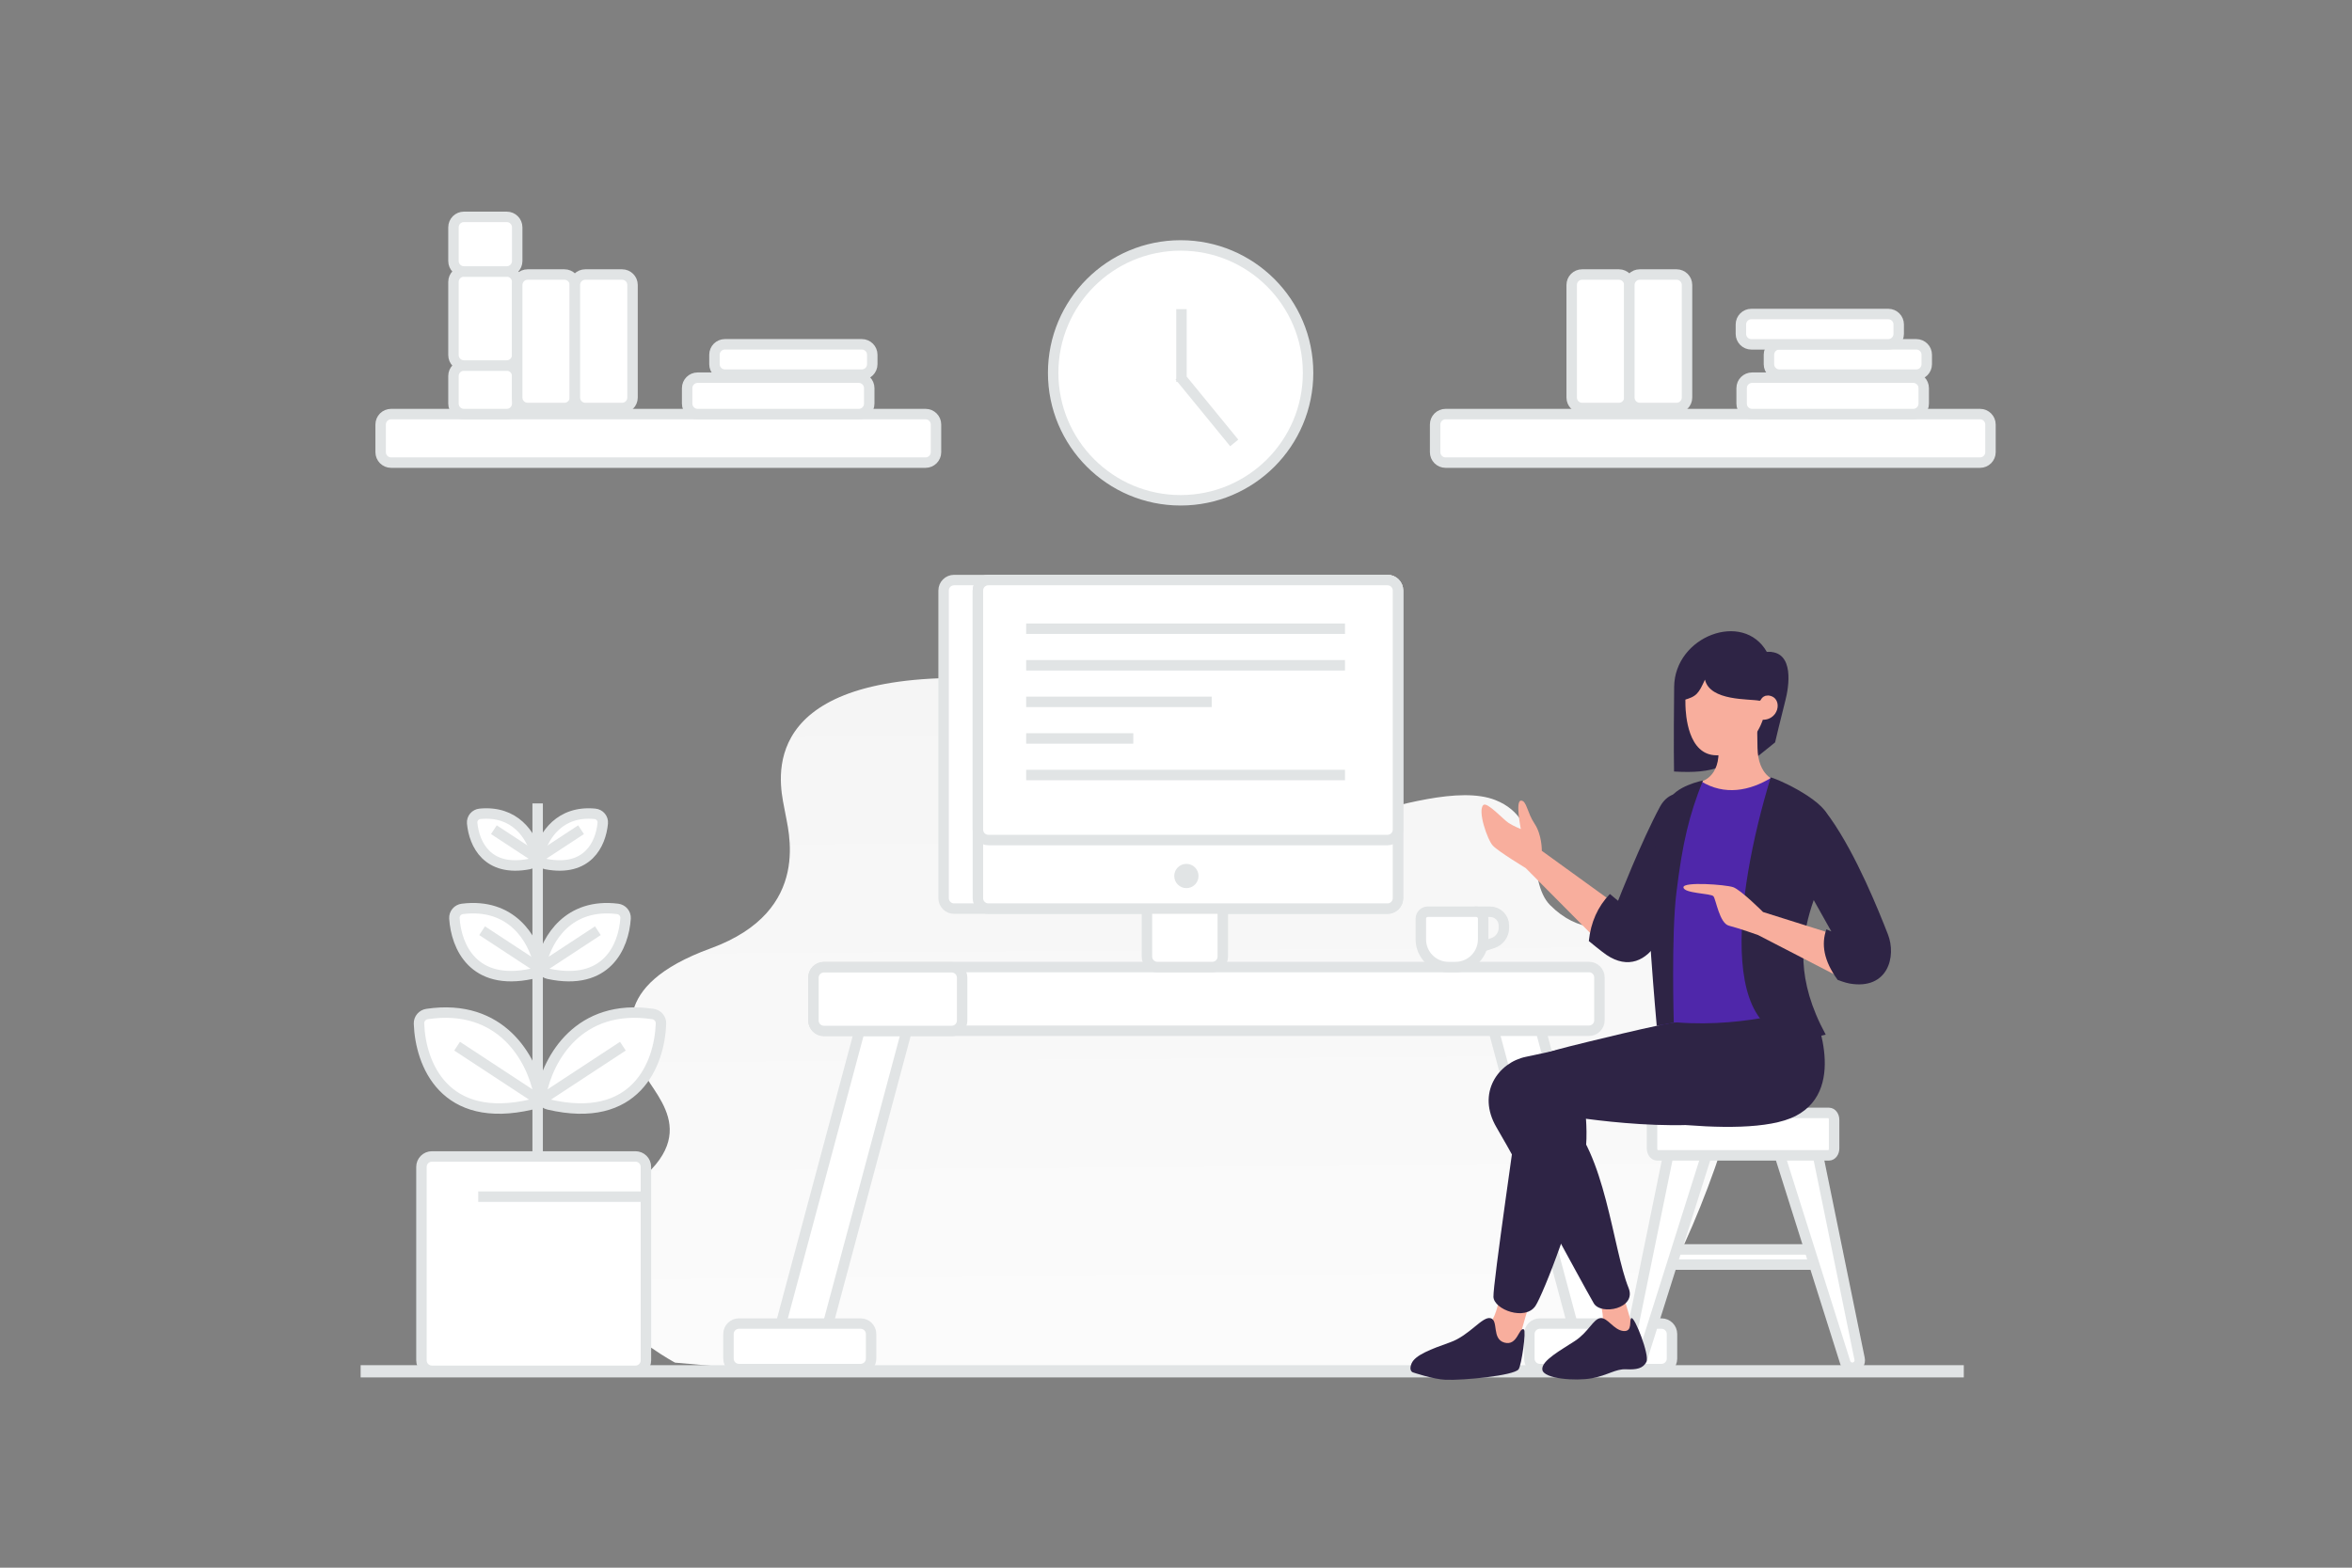 <svg width="900" height="600" viewBox="0 0 900 600" fill="none" xmlns="http://www.w3.org/2000/svg">
<rect x="0" y="0" width="900" height="600" fill="#808080" stroke="none"/>
<g clip-path="url(#clip0_1235_26297)">
<path d="M356.017 259.753C425.568 255.816 498.489 276.324 487.771 306.053C477.051 335.782 545.077 295.494 572.222 306.212C591.549 313.843 583.824 337.074 593.173 346.434C614.611 367.895 636.537 340.87 663.821 357.086C691.105 373.301 635.244 524.645 606.741 525.49L281.635 523.563L258.304 521.518C258.304 521.518 193.769 487.091 239.934 455.333C271.148 433.86 248.689 418.266 245.294 408.435C241.396 397.148 232.302 377.435 271.929 362.968C311.557 348.502 301.326 317.023 300.35 310.507C299.377 303.987 286.467 263.691 356.017 259.753Z" fill="url(#paint0_linear_1235_26297)"/>
<path d="M138 524.836H751.454" stroke="#E1E4E5" stroke-width="4.684"/>
<path d="M243.165 442.609H165.269C163.06 442.609 161.269 444.4 161.269 446.609V520.644C161.269 522.853 163.06 524.644 165.269 524.644H243.165C245.374 524.644 247.165 522.853 247.165 520.644V446.609C247.165 444.4 245.374 442.609 243.165 442.609Z" fill="white" stroke="#E1E4E5" stroke-width="4"/>
<path d="M183 458H248M205.733 307.492V442.609" stroke="#E1E4E5" stroke-width="4"/>
<path d="M249.84 388.092C221.411 383.862 209.751 405.227 207.118 418.579C206.744 420.477 207.989 422.27 209.873 422.711C243.29 430.532 252.374 407.217 252.928 391.768C252.994 389.931 251.659 388.363 249.84 388.092Z" fill="white" stroke="#E1E4E5" stroke-width="4"/>
<path d="M207.462 420.669L238.346 400.402" stroke="#E1E4E5" stroke-width="4"/>
<path d="M236.32 347.855C217.501 345.526 209.363 359.289 207.181 368.621C206.741 370.505 207.996 372.313 209.888 372.716C232.137 377.456 238.677 362.26 239.378 351.494C239.498 349.659 238.145 348.081 236.32 347.855Z" fill="white" stroke="#E1E4E5" stroke-width="4"/>
<path d="M206.9 370.567L228.776 356.211" stroke="#E1E4E5" stroke-width="4"/>
<path d="M227.643 311.471C214.262 310.175 208.167 319.696 206.278 326.668C205.772 328.535 207.024 330.356 208.925 330.718C224.832 333.741 229.879 323.108 230.648 315.067C230.823 313.236 229.473 311.648 227.643 311.471Z" fill="white" stroke="#E1E4E5" stroke-width="4"/>
<path d="M205.612 328.529L222.34 317.551" stroke="#E1E4E5" stroke-width="4"/>
<path d="M163.418 388.092C191.847 383.862 203.507 405.227 206.141 418.579C206.515 420.477 205.269 422.27 203.386 422.711C169.969 430.532 160.885 407.217 160.331 391.768C160.265 389.931 161.6 388.363 163.418 388.092Z" fill="white" stroke="#E1E4E5" stroke-width="4"/>
<path d="M205.796 420.669L174.913 400.402" stroke="#E1E4E5" stroke-width="4"/>
<path d="M176.938 347.855C195.758 345.526 203.895 359.289 206.078 368.621C206.518 370.505 205.263 372.313 203.371 372.716C181.122 377.456 174.582 362.26 173.881 351.494C173.761 349.659 175.113 348.081 176.938 347.855Z" fill="white" stroke="#E1E4E5" stroke-width="4"/>
<path d="M206.36 370.567L184.483 356.211" stroke="#E1E4E5" stroke-width="4"/>
<path d="M183.685 311.471C197.065 310.175 203.16 319.696 205.049 326.668C205.555 328.535 204.303 330.356 202.402 330.718C186.495 333.741 181.449 323.108 180.68 315.067C180.504 313.236 181.854 311.648 183.685 311.471Z" fill="white" stroke="#E1E4E5" stroke-width="4"/>
<path d="M205.716 328.529L188.988 317.551" stroke="#E1E4E5" stroke-width="4"/>
<path d="M330.461 388.68L296.312 516.125C295.74 518.258 297.007 520.452 299.141 521.024L308.239 523.461C310.373 524.033 312.566 522.767 313.138 520.633L347.286 393.189C347.858 391.055 346.592 388.861 344.458 388.29L335.36 385.852C333.226 385.28 331.033 386.546 330.461 388.68Z" fill="white" stroke="#E1E4E5" stroke-width="4"/>
<path d="M329.328 506.57H282.75C280.541 506.57 278.75 508.361 278.75 510.57V519.989C278.75 522.198 280.541 523.989 282.75 523.989H329.328C331.537 523.989 333.328 522.198 333.328 519.989V510.57C333.328 508.361 331.537 506.57 329.328 506.57Z" fill="white" stroke="#E1E4E5" stroke-width="4"/>
<path d="M588.082 388.68L622.231 516.125C622.802 518.258 621.536 520.452 619.402 521.024L610.304 523.461C608.17 524.033 605.977 522.767 605.405 520.633L571.257 393.189C570.685 391.055 571.951 388.861 574.085 388.29L583.183 385.852C585.317 385.28 587.51 386.546 588.082 388.68Z" fill="white" stroke="#E1E4E5" stroke-width="4"/>
<path d="M589.215 506.57H635.793C638.002 506.57 639.793 508.361 639.793 510.57V519.989C639.793 522.198 638.002 523.989 635.793 523.989H589.215C587.006 523.989 585.215 522.198 585.215 519.989V510.57C585.215 508.361 587.006 506.57 589.215 506.57Z" fill="white" stroke="#E1E4E5" stroke-width="4"/>
<path d="M608.026 370.109H315.265C313.056 370.109 311.265 371.9 311.265 374.109V390.495C311.265 392.705 313.056 394.495 315.265 394.495H608.026C610.235 394.495 612.026 392.705 612.026 390.495V374.109C612.026 371.9 610.235 370.109 608.026 370.109Z" fill="white" stroke="#E1E4E5" stroke-width="4"/>
<path d="M364.166 370.199H315.265C313.056 370.199 311.265 371.99 311.265 374.199V390.585C311.265 392.794 313.056 394.585 315.265 394.585H364.166C366.375 394.585 368.166 392.794 368.166 390.585V374.199C368.166 371.99 366.375 370.199 364.166 370.199Z" fill="white" stroke="#E1E4E5" stroke-width="4"/>
<path d="M530.941 222H365.074C362.865 222 361.074 223.791 361.074 226V343.753C361.074 345.962 362.865 347.753 365.074 347.753H530.941C533.15 347.753 534.941 345.962 534.941 343.753V226C534.941 223.791 533.15 222 530.941 222Z" fill="white" stroke="#E1E4E5" stroke-width="4"/>
<path d="M463.908 345.723H442.877C440.668 345.723 438.877 347.514 438.877 349.723V366.109C438.877 368.318 440.668 370.109 442.877 370.109H463.908C466.117 370.109 467.908 368.318 467.908 366.109V349.723C467.908 347.514 466.117 345.723 463.908 345.723Z" fill="white" stroke="#E1E4E5" stroke-width="4"/>
<path d="M530.941 222H378.196C375.987 222 374.196 223.791 374.196 226V343.753C374.196 345.962 375.987 347.753 378.196 347.753H530.941C533.15 347.753 534.941 345.962 534.941 343.753V226C534.941 223.791 533.15 222 530.941 222Z" fill="white" stroke="#E1E4E5" stroke-width="4"/>
<path d="M530.941 222H378.196C375.987 222 374.196 223.791 374.196 226V317.509C374.196 319.718 375.987 321.509 378.196 321.509H530.941C533.15 321.509 534.941 319.718 534.941 317.509V226C534.941 223.791 533.15 222 530.941 222Z" fill="white" stroke="#E1E4E5" stroke-width="4"/>
<path d="M392.664 240.625H514.664M392.664 254.625H514.664M392.664 268.625H463.664M392.664 282.625H433.664M392.664 296.625H514.664" stroke="#E1E4E5" stroke-width="4"/>
<path d="M453.974 339.915C456.539 339.915 458.619 337.835 458.619 335.27C458.619 332.705 456.539 330.625 453.974 330.625C451.409 330.625 449.329 332.705 449.329 335.27C449.329 337.835 451.409 339.915 453.974 339.915Z" fill="#E1E4E5"/>
<path d="M354.162 158.48H149.655C147.446 158.48 145.655 160.271 145.655 162.48V173.06C145.655 175.27 147.446 177.06 149.655 177.06H354.162C356.371 177.06 358.162 175.27 358.162 173.06V162.48C358.162 160.271 356.371 158.48 354.162 158.48Z" fill="white" stroke="#E1E4E5" stroke-width="4"/>
<path d="M193.91 139.902H177.524C175.315 139.902 173.524 141.693 173.524 143.902V154.482C173.524 156.691 175.315 158.482 177.524 158.482H193.91C196.119 158.482 197.91 156.691 197.91 154.482V143.902C197.91 141.693 196.119 139.902 193.91 139.902Z" fill="white" stroke="#E1E4E5" stroke-width="4"/>
<path d="M193.91 103.902H177.524C175.315 103.902 173.524 105.693 173.524 107.902V135.9C173.524 138.109 175.315 139.9 177.524 139.9H193.91C196.119 139.9 197.91 138.109 197.91 135.9V107.902C197.91 105.693 196.119 103.902 193.91 103.902Z" fill="white" stroke="#E1E4E5" stroke-width="4"/>
<path d="M215.975 105.062H201.911C199.702 105.062 197.911 106.853 197.911 109.062V152.157C197.911 154.367 199.702 156.157 201.911 156.157H215.975C218.184 156.157 219.975 154.367 219.975 152.157V109.062C219.975 106.853 218.184 105.062 215.975 105.062Z" fill="white" stroke="#E1E4E5" stroke-width="4"/>
<path d="M238.039 105.062H223.975C221.766 105.062 219.975 106.853 219.975 109.062V152.157C219.975 154.367 221.766 156.157 223.975 156.157H238.039C240.248 156.157 242.039 154.367 242.039 152.157V109.062C242.039 106.853 240.248 105.062 238.039 105.062Z" fill="white" stroke="#E1E4E5" stroke-width="4"/>
<path d="M332.615 154.482V148.547C332.615 146.338 330.824 144.547 328.615 144.547H266.941C264.732 144.547 262.941 146.338 262.941 148.547V154.482C262.941 156.691 264.732 158.482 266.941 158.482H328.615C330.824 158.482 332.615 156.691 332.615 154.482Z" fill="white" stroke="#E1E4E5" stroke-width="4"/>
<path d="M333.776 139.385V135.773C333.776 133.564 331.985 131.773 329.776 131.773H277.391C275.182 131.773 273.391 133.564 273.391 135.773V139.385C273.391 141.595 275.182 143.385 277.391 143.385H329.776C331.985 143.385 333.776 141.595 333.776 139.385Z" fill="white" stroke="#E1E4E5" stroke-width="4"/>
<path d="M193.91 83H177.524C175.315 83 173.524 84.791 173.524 87V99.902C173.524 102.111 175.315 103.902 177.524 103.902H193.91C196.119 103.902 197.91 102.111 197.91 99.902V87C197.91 84.791 196.119 83 193.91 83Z" fill="white" stroke="#E1E4E5" stroke-width="4"/>
<path d="M757.663 158.48H553.156C550.947 158.48 549.156 160.271 549.156 162.48V173.06C549.156 175.27 550.947 177.06 553.156 177.06H757.663C759.872 177.06 761.663 175.27 761.663 173.06V162.48C761.663 160.271 759.872 158.48 757.663 158.48Z" fill="white" stroke="#E1E4E5" stroke-width="4"/>
<path d="M619.476 105.062H605.412C603.203 105.062 601.412 106.853 601.412 109.062V152.157C601.412 154.367 603.203 156.157 605.412 156.157H619.476C621.685 156.157 623.476 154.367 623.476 152.157V109.062C623.476 106.853 621.685 105.062 619.476 105.062Z" fill="white" stroke="#E1E4E5" stroke-width="4"/>
<path d="M641.54 105.062H627.476C625.267 105.062 623.476 106.853 623.476 109.062V152.157C623.476 154.367 625.267 156.157 627.476 156.157H641.54C643.749 156.157 645.54 154.367 645.54 152.157V109.062C645.54 106.853 643.749 105.062 641.54 105.062Z" fill="white" stroke="#E1E4E5" stroke-width="4"/>
<path d="M736.116 154.482V148.547C736.116 146.338 734.325 144.547 732.116 144.547H670.442C668.233 144.547 666.442 146.338 666.442 148.547V154.482C666.442 156.691 668.233 158.482 670.442 158.482H732.116C734.325 158.482 736.116 156.691 736.116 154.482Z" fill="white" stroke="#E1E4E5" stroke-width="4"/>
<path d="M737.277 139.385V135.773C737.277 133.564 735.486 131.773 733.277 131.773H680.892C678.683 131.773 676.892 133.564 676.892 135.773V139.385C676.892 141.595 678.683 143.385 680.892 143.385H733.277C735.486 143.385 737.277 141.595 737.277 139.385Z" fill="white" stroke="#E1E4E5" stroke-width="4"/>
<path d="M726.545 127.792V124.18C726.545 121.971 724.754 120.18 722.545 120.18H670.16C667.951 120.18 666.16 121.971 666.16 124.18V127.792C666.16 130.001 667.951 131.792 670.16 131.792H722.545C724.754 131.792 726.545 130.001 726.545 127.792Z" fill="white" stroke="#E1E4E5" stroke-width="4"/>
<path d="M451.767 191.478C478.703 191.478 500.539 169.642 500.539 142.706C500.539 115.77 478.703 93.934 451.767 93.934C424.831 93.934 402.995 115.77 402.995 142.706C402.995 169.642 424.831 191.478 451.767 191.478Z" fill="white" stroke="#E1E4E5" stroke-width="4"/>
<path d="M452.09 146.19V118.32M472.283 169.52L451.381 143.973" stroke="#E1E4E5" stroke-width="4"/>
<path d="M702.167 484.001H631.807C631.699 484.001 631.592 483.979 631.493 483.937C631.393 483.895 631.303 483.834 631.228 483.757C631.152 483.68 631.092 483.589 631.052 483.488C631.012 483.388 630.992 483.281 630.993 483.173V479.023C630.993 478.563 631.355 478.195 631.807 478.195H702.177C702.629 478.195 702.99 478.563 702.99 479.023V483.173C702.989 483.392 702.902 483.601 702.748 483.756C702.594 483.911 702.385 483.999 702.167 484.001Z" fill="white" stroke="#E1E4E5" stroke-width="4" stroke-linecap="round" stroke-linejoin="round"/>
<path d="M650.929 427.102C654.282 427.102 656.669 430.361 655.657 433.559L627.881 521.503C627.661 522.193 627.184 522.774 626.549 523.124C625.914 523.474 625.169 523.568 624.467 523.386C623.765 523.204 623.16 522.76 622.775 522.145C622.39 521.53 622.256 520.791 622.399 520.081L639.718 435.396L640.194 433.07C640.539 431.384 641.455 429.87 642.787 428.783C644.12 427.695 645.787 427.101 647.507 427.102H650.929ZM711.584 520.081C711.727 520.791 711.593 521.53 711.208 522.145C710.823 522.76 710.218 523.204 709.516 523.386C708.814 523.568 708.069 523.474 707.434 523.124C706.799 522.774 706.322 522.193 706.102 521.503L677.477 430.898C677.34 430.46 677.307 429.997 677.382 429.545C677.457 429.092 677.637 428.664 677.908 428.295C678.179 427.925 678.533 427.624 678.942 427.417C679.351 427.21 679.803 427.102 680.261 427.102H690.506C691.701 427.102 692.733 427.94 692.977 429.11L711.584 520.081Z" fill="white" stroke="#E1E4E5" stroke-width="4" stroke-linecap="round" stroke-linejoin="round"/>
<path d="M634.13 425.938H699.853C700.946 425.938 701.829 427.131 701.829 428.609V439.525C701.829 441.003 700.946 442.196 699.853 442.196H634.13C633.037 442.196 632.154 441.003 632.154 439.525V428.609C632.154 427.131 633.037 425.938 634.13 425.938Z" fill="white" stroke="#E1E4E5" stroke-width="4" stroke-linecap="round" stroke-linejoin="round"/>
<path fill-rule="evenodd" clip-rule="evenodd" d="M610.39 493.766C610.39 493.766 616.257 505.615 611.447 509.349C606.631 513.083 593.908 520.082 593.908 520.082L627.615 517.964L620.122 492.121L610.39 493.766Z" fill="#F8AE9D"/>
<path fill-rule="evenodd" clip-rule="evenodd" d="M624.276 504.488C623.216 504.994 624.96 509.755 621.228 509.42C617.497 509.087 615.154 504.165 612.403 504.485C609.65 504.804 607.904 509.76 602.665 513.211C597.427 516.664 589.66 520.781 590.18 524.252C590.701 527.723 602.923 528.652 609.115 527.503C615.307 526.355 618.197 523.866 622.214 524.064C626.232 524.263 628.756 523.771 630.016 521.192C631.274 518.612 625.5 503.903 624.276 504.488ZM661.167 389.33C650.962 389.786 594.167 402.348 583.848 404.482C573.529 406.616 564.805 418.164 572.674 431.537C581.511 446.548 604.314 489.179 609.85 498.789C612.591 503.545 626.415 500.879 623.168 492.895C617.114 478.012 614.303 440.625 598.87 426.993C598.87 426.993 650.772 436.026 673.192 425.679C689.486 418.158 685.799 388.229 661.167 389.33Z" fill="#2E2445"/>
<path fill-rule="evenodd" clip-rule="evenodd" d="M589.98 325.632C589.98 325.632 590.095 319.566 587.19 315.226C584.286 310.887 584.171 306.278 581.973 306.429C579.774 306.58 581.951 317.293 581.951 317.293C581.951 317.293 579.162 316.228 577.158 314.88C575.155 313.532 569.079 306.888 567.66 308.065C565.252 310.071 569.13 321.388 571.241 323.65C573.36 325.913 583.816 332.237 583.816 332.237L614.61 363.259L619.214 346.79L589.98 325.632Z" fill="#F8AE9D"/>
<path fill-rule="evenodd" clip-rule="evenodd" d="M651.573 322.895C646.826 333.905 638.134 354.131 634.551 360.165C630.06 367.722 622.979 371.051 614.689 365.445C612.954 364.271 607.973 360.168 607.973 360.168C608.71 352.986 611.393 346.983 616.018 342.157L619.159 344.755C619.159 344.755 628.068 321.919 635.234 308.69C641.441 297.245 658.798 306.157 651.573 322.895ZM672.088 280.159V289.901L679.242 284.141C679.242 284.141 681.441 274.807 683.23 267.874C684.351 263.527 687.084 248.814 676.084 249.503C667.072 233.618 640.829 243.45 640.62 262.856C640.369 286.197 640.574 295.285 640.574 295.285C655.414 296.136 663.767 293.991 672.088 280.159Z" fill="#2E2445"/>
<path fill-rule="evenodd" clip-rule="evenodd" d="M679.396 298.706C679.396 298.706 672.741 297.144 672.51 286.239C672.279 275.335 672.441 271.612 672.441 271.612L657.782 271.348C657.782 271.348 657.622 283.501 657.62 287.897C657.614 298.585 649.754 299.461 649.754 299.461C649.754 299.461 651.097 308.28 664.38 309.027C674.752 309.611 679.396 298.706 679.396 298.706Z" fill="#F8AE9D"/>
<path fill-rule="evenodd" clip-rule="evenodd" d="M675.859 266.17C682.399 265.917 681.332 275.49 674.539 275.477C674.539 275.477 670.593 289.077 656.894 289.077C645.769 289.077 645.045 273.226 644.944 270.064C644.836 266.693 644.822 255.617 644.822 255.617L676.114 255.602L675.859 266.17Z" fill="#F8AE9D"/>
<path fill-rule="evenodd" clip-rule="evenodd" d="M676.365 266.106C673.655 266.553 673.984 268.347 673.247 268.19C669.505 267.395 654.358 268.444 652.407 260.115C649.981 265.319 649.387 266.598 644.044 267.995V252.746L677.842 249.504C677.842 249.504 677.318 265.948 676.365 266.106Z" fill="#2E2445"/>
<path fill-rule="evenodd" clip-rule="evenodd" d="M677.91 297.594C669.558 302.709 659.902 304.585 650.914 299.03C636.246 327.952 632.59 362.46 636.119 400.601C657.508 409.069 675.484 407.404 690.788 397.725L677.91 297.594Z" fill="#4F27AA"/>
<path fill-rule="evenodd" clip-rule="evenodd" d="M573.828 494.242C573.828 494.242 574.005 508.189 562.513 513.403C551.028 518.617 542.846 518.303 543.887 522.334C544.929 526.365 574.822 526.202 577.614 523.049C579.993 520.368 585.167 495.396 586.592 497.305L573.828 494.242Z" fill="#F8AE9D"/>
<path fill-rule="evenodd" clip-rule="evenodd" d="M583.125 508.808C581.209 507.791 580.731 515.232 575.716 513.866C570.701 512.501 573.53 505.335 570.379 504.515C567.229 503.695 562.37 511.081 554.939 513.73C547.509 516.378 541.489 518.631 540.13 521.849C538.96 524.616 540.592 525.227 540.592 525.227C540.592 525.227 548.459 527.898 553.146 528.082C559.954 528.35 579.275 526.508 581.087 524.076C582.2 522.585 584.084 509.318 583.125 508.808ZM693.14 385.02C693.14 385.02 707.975 416.351 687.126 427.109C666.964 437.514 606.604 425.208 606.604 425.208C606.604 425.208 607.683 433.892 606.604 441.637C603.787 461.865 590.39 495.565 587.555 499.799C583.636 505.655 571.695 501.239 571.47 496.363C571.245 491.487 580.472 429.213 581.875 417.338C583.27 405.462 587.677 403.737 600.548 400.491C603.505 399.745 638.472 391.055 641.675 391.308C669.199 393.485 693.14 385.02 693.14 385.02Z" fill="#2E2445"/>
<path fill-rule="evenodd" clip-rule="evenodd" d="M677.545 297.615C663.713 342.927 655.418 407.167 698.618 395.991C675.669 353.739 706.866 334.723 699.795 312.886C697.377 305.42 677.726 297.029 677.545 297.615ZM651.647 298.71C646.368 311.95 643.831 322.338 641.464 341.771C639.49 357.955 640.478 391.354 640.478 391.354L633.955 392.637C633.955 392.637 629.291 341.037 630.85 334.393C633.467 323.245 635.239 316.731 638.694 306.539C640.597 300.945 651.647 298.71 651.647 298.71Z" fill="#2E2445"/>
<path fill-rule="evenodd" clip-rule="evenodd" d="M674.64 349.058C674.64 349.058 666.123 340.53 663.174 339.54C660.224 338.551 644.068 337.362 644.177 339.598C644.301 341.994 654.698 341.856 655.659 343.035C656.62 344.213 657.957 353.387 661.591 354.291C665.218 355.196 672.736 357.873 672.736 357.873L706.202 375.165L702.637 357.875L674.64 349.058Z" fill="#F8AE9D"/>
<path fill-rule="evenodd" clip-rule="evenodd" d="M700.274 312.95C710.425 327.277 719.092 349.1 722.419 357.608C725.745 366.116 722.389 378.95 707.761 376.43C706.019 376.131 703.186 375.028 703.186 375.028C697.807 367.655 696.864 361.324 698.871 355.688L700.763 356.487C700.763 356.487 686.223 330.715 682.673 323.806C676.743 312.269 691.332 300.326 700.274 312.95Z" fill="#2E2445"/>
<path d="M567.153 362.306L571.263 360.936C572.489 360.528 573.555 359.744 574.311 358.696C575.066 357.647 575.473 356.388 575.473 355.095V354.236C575.473 352.831 574.915 351.483 573.922 350.49C572.928 349.496 571.581 348.938 570.176 348.938H564.878" stroke="#E1E4E5" stroke-width="4" stroke-linecap="round" stroke-linejoin="round"/>
<path fill-rule="evenodd" clip-rule="evenodd" d="M543.689 351.586V359.533C543.689 365.385 548.433 370.128 554.284 370.128H556.933C562.784 370.128 567.528 365.385 567.528 359.533V351.586C567.528 350.884 567.249 350.21 566.752 349.713C566.255 349.217 565.582 348.938 564.879 348.938H546.338C545.635 348.938 544.962 349.217 544.465 349.713C543.968 350.21 543.689 350.884 543.689 351.586Z" fill="white" stroke="#E1E4E5" stroke-width="4" stroke-linecap="round" stroke-linejoin="round"/>
</g>
<defs>
<linearGradient id="paint0_linear_1235_26297" x1="456.759" y1="674.749" x2="451.879" y2="-30.396" gradientUnits="userSpaceOnUse">
<stop stop-color="white"/>
<stop offset="1" stop-color="#EEEEEE"/>
</linearGradient>
<clipPath id="clip0_1235_26297">
<rect width="900" height="600" fill="white"/>
</clipPath>
</defs>
</svg>
